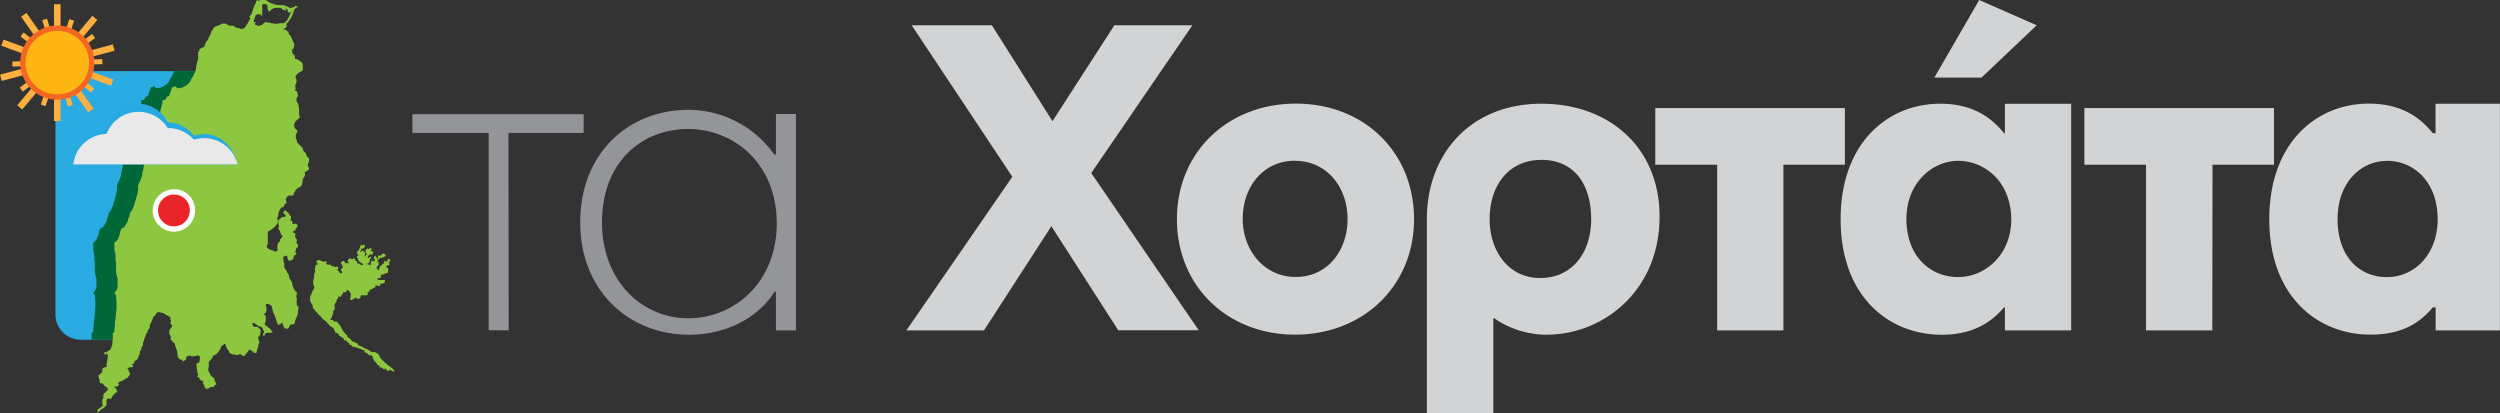 <svg id="Layer_1" data-name="Layer 1" xmlns="http://www.w3.org/2000/svg" xmlns:xlink="http://www.w3.org/1999/xlink" viewBox="0 0 471.93 78"><rect x="0" y="0" width="471.93" height="78" fill="#333333" stroke="none"/><defs><style>.cls-1{fill:none;}.cls-2{fill:#2aace2;}.cls-3{clip-path:url(#clip-path);}.cls-4{fill:#006838;}.cls-5{fill:#8dc63f;}.cls-6{fill:#ea2529;stroke:#fff;}.cls-12,.cls-6{stroke-miterlimit:10;}.cls-7{fill:#d1d3d4;}.cls-10,.cls-7,.cls-8,.cls-9{fill-rule:evenodd;}.cls-8{fill:#939598;}.cls-9{fill:#27aae1;}.cls-10{fill:#e9e9ea;}.cls-11{fill:#fbb040;}.cls-12{fill:#fdb614;stroke:#f26722;}</style><clipPath id="clip-path" transform="translate(-222.53 -446.83)"><path class="cls-1" d="M246.75,510.49c-.39-8.6,7.59-15.93,15.93-15.93a15.4,15.4,0,0,1,6,1.22c.35-9.72,2.39-19.34,2.55-29.07a16.12,16.12,0,0,1,1.44-6.45h-34.9A4.78,4.78,0,0,0,233,465v41.19a4.78,4.78,0,0,0,4.78,4.77h9C246.78,510.83,246.76,510.66,246.75,510.49Z"/></clipPath></defs><path class="cls-2" d="M246.75,510.49c-.39-8.6,7.59-15.93,15.93-15.93a15.4,15.4,0,0,1,6,1.22c.35-9.72,2.39-19.34,2.55-29.07a16.12,16.12,0,0,1,1.44-6.45h-34.9A4.78,4.78,0,0,0,233,465v41.19a4.78,4.78,0,0,0,4.78,4.77h9C246.78,510.83,246.76,510.66,246.75,510.49Z" transform="translate(-222.53 -446.83)"/><g class="cls-3"><path class="cls-4" d="M276.88,478.77a.65.65,0,0,0-.09-.4.47.47,0,0,1-.1-.6,2.33,2.33,0,0,0,.19-.79c0-.1.1-.3-.19-.4l-.1-.1a.52.52,0,0,1-.2-.4.76.76,0,0,0-.2-.4c-.2-.2-.5-.4-.5-.79,0-.1-.1-.2-.2-.3l-.5-.5c-.19-.2-.49-.4-.39-.7h0c-.1-.2-.2-.3-.2-.49a1.47,1.47,0,0,1,.2-1.1c.1-.2.1-.3-.1-.5a1,1,0,0,1-.4-.49,1.16,1.16,0,0,1,.2-1c.1-.2.3-.3.5-.5s.39-.29.29-.59a1.27,1.27,0,0,1-.1-.6v-.6c0-.2-.09-.49-.09-.69a1.42,1.42,0,0,0-.2-.6.9.9,0,0,1-.1-1c.1-.2.3-.4.1-.6v-.1c0-.1-.1-.3-.1-.4l-.1-.1c-.2,0-.3-.2-.2-.4s.1-.2,0-.3,0-.29,0-.49a1.45,1.45,0,0,0,.2-.7.9.9,0,0,0-.1-.5.6.6,0,0,1,.1-.69.1.1,0,0,0,.1-.1c.2-.3.59-.4.89-.6s.2-.2.2-.3v-.69a.75.75,0,0,0-.1-.5c-.1-.2-.3-.3-.4-.4s-.1-.1-.2-.1-.29-.3-.59-.3c-.1,0-.2,0-.2-.1v-.2a.57.57,0,0,0-.1-.39l-.3-.3a.37.37,0,0,1-.1-.3v-.6c.3,0,.3-.1.3-.4v-.19c.2-.2.1-.3,0-.5s-.3-.6-.4-.9a1.52,1.52,0,0,0-.4-.69c-.1-.1-.29-.2-.2-.4s0-.2-.09-.2-.4-.3-.6-.4h-.4c.2-.1.3-.2.5-.3s.3-.4.2-.59a.14.14,0,0,1,0-.2l.3-.3a4.93,4.93,0,0,0,.49-.7c.1-.2.3-.4.3-.6a3,3,0,0,0,.3-.89c.2-.2.3-.6.7-.6V448h-.3c-.1-.1-.2,0-.3.1s-.1.1-.2.1-.3.1-.4.1-.2.1-.3,0-.29-.1-.39-.2a2.65,2.65,0,0,0-1-.3h-.6a1.35,1.35,0,0,1-.59-.09,1.42,1.42,0,0,1-.6-.2,1.8,1.8,0,0,1-.9-.4,1.09,1.09,0,0,0-.79-.3,2,2,0,0,0-.8.1c-.1,0-.2.1-.3,0H267l-.1.1a1.42,1.42,0,0,1-.2.6l-.1.1a1.43,1.43,0,0,1-.2.59c-.1.2-.1.4-.2.6s-.1.4-.2.6-.1.1-.2.19l-.2.2c.2.3.2.5.1.6s-.3.5-.4.7-.1.2-.19.3c-.2.29-.3.59-.6.69a.6.6,0,0,1-.4.1c-.3,0-.5-.2-.8-.2s-.39-.2-.59-.3a.75.75,0,0,0-.5-.1,1.39,1.39,0,0,1-.6-.09c-.2-.1-.3-.2-.49-.3h-.7c-.2.1-.3.2-.5.3h-.1c-.2.09-.5.19-.69.29a.78.78,0,0,0-.4.4.31.31,0,0,1-.1.2c-.1.1-.2.2-.2.3s-.1.4-.2.6-.3.49-.4.79-.3.4-.4.6-.19.4-.29.7c-.1.09,0,.29-.2.29s-.3.1-.5.2-.3.2-.3.4-.1.1-.1.2a.25.25,0,0,0-.1.4v.2c0,.2-.1.3,0,.49v.2c-.1.3-.2.7-.3,1.1a2.15,2.15,0,0,0-.1.79c0,.1-.1.2-.1.4s-.29.6-.39.9-.3.49-.4.69a.37.37,0,0,0-.1.3c-.1.1-.2.3-.3.4s-.1.2-.2.2l-.2.2a3.58,3.58,0,0,1-.89.49.75.75,0,0,1-.5.1.45.45,0,0,1-.5,0,.1.1,0,0,1-.1-.1c-.1-.09-.2-.29-.3-.19a1.32,1.32,0,0,1-.59.19c0,.2-.1.3-.1.4-.1.4-.3.7-.4,1.1a.22.22,0,0,1-.2.2c-.2,0-.3.2-.4.39s-.2.3-.39.3a.37.37,0,0,0-.3.1v.5a.35.35,0,0,1-.1.2c0,.2-.1.4-.1.6a2.25,2.25,0,0,0-.2.79,1.49,1.49,0,0,1-.3.7c0,.1,0,.1-.1.2v.2a.31.31,0,0,1-.1.19c0,.2-.1.3-.1.5a1.85,1.85,0,0,0-.2.7c-.1.2-.1.3-.2.5s-.1.1-.1.2c-.1.29-.1.49-.19.79s-.2.5-.5.6a.55.55,0,0,0-.3.5c0,.29-.1.49-.1.79s-.3.8-.4,1.29a3.18,3.18,0,0,0-.3.9,14.78,14.78,0,0,1-.2,2.09c-.09.4-.09.7-.19,1.09,0,.1-.1.1-.1.2a2.2,2.2,0,0,1-.1.8,1.42,1.42,0,0,0-.2.6l-.3.59a1.64,1.64,0,0,0-.2,1v.3c0,.19-.1.39-.1.59a4.33,4.33,0,0,1-.1.5,1.42,1.42,0,0,0-.2.6c0,.3-.2.49-.2.69s-.1.2-.1.3-.1.4-.2.6-.09.4-.19.5a1.9,1.9,0,0,0-.5.89c0,.2-.1.3-.1.5-.2.2-.2.5-.3.8a.77.77,0,0,1-.2.39c-.1.2-.2.3-.3.5s-.2.3-.3.3c-.39.1-.49.4-.59.8s-.1.49-.2.79c0,.1-.1.1-.1.2a1.37,1.37,0,0,1-.5.8.6.6,0,0,0-.3.69v.5a2.2,2.2,0,0,0,.1.8,2.4,2.4,0,0,1,.1.79v.7c0,.2.1.4.1.6v1.79c.1.29.1.59.2.89s.1.3.1.5v1.19a2.35,2.35,0,0,1-.2.8,1.38,1.38,0,0,0-.3.4c-.1.2-.1.29.1.39l.1.1c0,.5.1.9.1,1.4v.79a4.1,4.1,0,0,1-.1,1.1,3.34,3.34,0,0,1-.1,1v.3a3.08,3.08,0,0,0-.1,1c0,.29-.1.59-.1.89v.1a.37.37,0,0,1-.2.5.63.63,0,0,0-.1.59v.4c0,.3-.09.5-.09.8v.4c0,.1-.1.2-.1.39s-.3.4-.2.6h0c-.2.1-.3.2-.5.3s-.2.1-.2.3c-.1,0-.2-.1-.3-.1s-.2,0-.2.1v.1c0,.3.1.3.4.2h.2c0,.2.1.39,0,.59a1.7,1.7,0,0,1-.1.7v.2c0,.2-.1.3-.1.5s0,.1.1.2c-.1.1-.1.29-.4.29a.76.76,0,0,0-.4.2c-.1.1-.1.4-.1.5s0,.3-.19.4a.22.22,0,0,0-.2.2c0,.1-.1.1-.2.1s-.1,0-.1.1v.49a1.42,1.42,0,0,1,.2.6v.2c.1.3.2.3.49.2.2.2.3.4.5.6l.1.1a.39.39,0,0,1,.3.09c.1.2.1.4.2.5-.1.1-.3.1-.3.2s-.2.3-.4.4-.1.2-.2.3V522c-.1.1-.1.2-.2.3v.5a.75.75,0,0,0,.1.5.31.31,0,0,1-.1.2c-.09.1-.19.1-.29.2a.56.56,0,0,1-.5.29.35.35,0,0,1-.1.2v.6h.1c0-.1.1-.3.2-.3h0l.1-.1.2-.2a.1.1,0,0,0,.1-.1h0c.1,0,.1-.1.19-.1s.3-.2.4-.29a.1.1,0,0,0,.1-.1h0l.1-.1.1-.1h0l.1-.1h0v-.9a.42.42,0,0,1,.6-.3c.1,0,.1.1.2.1l.1-.1V522c0-.1.1-.2.2-.29s.09-.1.09-.2,0-.2.2-.2a.22.22,0,0,0,.2-.2c.1-.2.1-.2.3-.2s.2-.1.1-.3-.2-.5-.5-.7v-.09c.4,0,.7,0,.9-.4-.1-.1-.2-.1-.3-.2.1-.1.2-.1.3-.2v-.2h.2c.1,0,.3-.1.4-.1s.09-.1.09-.1.1-.1.2-.1a.31.31,0,0,0,.2-.1.52.52,0,0,1,.4-.2.1.1,0,0,0,.1-.1c.1-.1.2-.29.3-.39a.48.48,0,0,0,0-.7l-.1-.1a.55.55,0,0,0-.2-.5v-.2h.4c.1-.1.1-.1.3-.1h.3v-.29c0-.1-.1-.1-.2-.2.49-.3.59-.3.49-.7a.68.68,0,0,0,.6-.4c.1-.2.2-.5.3-.69s.1-.3.1-.4,0-.3.2-.5a.35.35,0,0,0,.1-.2v-.3c.2-.1.1-.2.2-.3a.85.85,0,0,0,.1-.69c.1-.1.19-.2.19-.3a3.18,3.18,0,0,1,.3-.9c0-.1.1-.19.1-.29s.3-.4.3-.6.1-.3.3-.5a.31.31,0,0,0,.1-.2,1.88,1.88,0,0,1,.1-.69,5.36,5.36,0,0,0,.5-1.1.54.54,0,0,1,.29-.4c.1,0,.2-.2.2-.29.2-.3.4-.5.8-.4a4.33,4.33,0,0,1,.5.1,2.68,2.68,0,0,1,.69.39l.6.3c.2.1.3.2.2.4h0v.2l.1.1v.1c0,.1.1.3-.1.3v.1c0,.1,0,.2.2.3l.1.09a.73.73,0,0,1-.2.6,2.19,2.19,0,0,0-.3.5v.5a4.7,4.7,0,0,1,.3.69v.1a.44.44,0,0,0,.1.5c.2.2.3.4.5.5s.19.3.19.49a.31.31,0,0,0,.1.2c0,.1.1.1.1.2s0,.3.1.4a.37.37,0,0,1,.1.3c0,.3.1.6.1.89v.1c.2.3.4.7.9.6v.2a.35.35,0,0,0,.2.1l.2-.2h.19c0-.1.1-.2.1-.3s0-.2.1-.3.1-.2.2-.2a.8.8,0,0,1,.8.1.14.14,0,0,0,.2,0c.1-.1,0-.19-.1-.19v-.1a.1.1,0,0,1,.1.1.44.44,0,0,0,.49.09.82.82,0,0,1,.5-.09c.2,0,.3.09.3.29a2.77,2.77,0,0,1-.1.9.22.22,0,0,1-.2.2c-.3,0-.4.2-.3.5v.39c0,.2.1.3.1.5s.1.6.2.9c-.1.1-.3.2-.1.39h.2c.1.1.1.3.2.4s.1.2.2.2.3.1.4.2.1.1.2.2h-.3c.1.1.1.1.1.2s.2.2.2.3.1.3.1.39a.51.51,0,0,0,.79.2c.2-.1.4-.29.7-.2a.28.28,0,0,0,.3-.19c.1-.1.2-.3.49-.3a.31.31,0,0,1-.1-.2l-.29-.6a.55.55,0,0,0-.4-.6l-.3-.29-.3-.6a.76.76,0,0,1-.2-.5c0-.4.2-.69.1-1.09s.1-.5.3-.7a2.18,2.18,0,0,0,.5-.8l.1-.09c.1-.1.3-.1.4-.2.29-.1.39-.4.59-.6s.2-.3.3-.5.2-.2.1-.4l.1-.1c.1,0,.2-.1.3-.19s.2-.1.2-.2.3,0,.3.2.09.19.09.29a1.61,1.61,0,0,0,.4.7.76.76,0,0,1,.2.4.1.1,0,0,0,.1.1c.2.2.4.2.6.3a1.88,1.88,0,0,1,.69.1c.2,0,.3,0,.4-.1l.2-.1a2.19,2.19,0,0,1,.5.3.33.33,0,0,0,.4,0c.2-.2.3-.4.49-.6s.3-.3.3-.5a.6.6,0,0,1,.4.1c.2.1.3.3.6.3h0a.1.1,0,0,1-.1.1v.1h.3c.2,0,.3,0,.3-.3,0-.1.09-.3.09-.4s.2-.3.2-.5a.93.93,0,0,1,.2-.69v-.2a1.85,1.85,0,0,1-.2-.7c0-.1-.1-.3.1-.3a.1.1,0,0,0,.1-.1,1.34,1.34,0,0,0,.2-.59c0-.2.1-.4,0-.6s-.2-.2-.3-.3c-.2-.3-.49-.3-.89-.2a.1.1,0,0,1-.1-.1c-.1-.2-.2-.3-.2-.49v-.2h.3c.1,0,.1.2.2.2s.39.29.59.39a.35.35,0,0,1,.2.1.6.6,0,0,1,.4.1l.1.1c.1.1.1.2.2.4s.1.2.2.3a.37.37,0,0,1-.1.3c-.1.1-.1.4-.1.49.2.1.3.1.3-.09s0-.2.1-.2l.2-.2h.59a.9.9,0,0,0,.5-.1l.1-.2a.78.78,0,0,1-.4-.4l-.2-.2c-.3-.1-.39-.4-.69-.5s-.1-.39-.1-.49a2.46,2.46,0,0,0,.1-1.2c0-.1-.1-.2-.2-.3s-.1-.29,0-.29c.3-.1.3-.3.3-.5a2.13,2.13,0,0,0,0-.8h0a.35.35,0,0,0-.1-.2.34.34,0,0,1,.1-.29h.29c.1,0,.2.09.3.09a.82.82,0,0,1,.5.5,5.27,5.27,0,0,0,.3,1.2,4.7,4.7,0,0,1,.3.69l.3.9a1.6,1.6,0,0,1,.19.5h0a.2.2,0,0,0,.3,0,1,1,0,0,0,.5-.4c.1.3.2.49.3.79,0,.1.1.2.2.3a.6.6,0,0,0,.4.1c.29,0,.29,0,.49-.4s.2-.39.4-.39c.5,0,.7-.3.7-.8.1-.1.1-.1.1-.4l.2-.2c0-.1.1-.2.1-.3a1.21,1.21,0,0,0,.1-.59v-.2c0-.2.1-.3.1-.5a.31.31,0,0,0-.1-.4c-.1-.1-.1-.2-.2-.3v-.19c0-.2-.1-.4,0-.6v-.3a4.33,4.33,0,0,0-.1-.5c0-.2.1-.3.1-.5s.1-.29-.1-.39a1,1,0,0,1-.4-.5c-.1-.1-.1-.3-.2-.4s0-.1-.1-.2a2.1,2.1,0,0,0-.5-1.29.37.37,0,0,1-.1-.3c-.1-.3-.1-.6-.29-.8a.48.48,0,0,1-.2-.39c-.1-.2-.3-.4-.4-.6a.37.37,0,0,1-.1-.3,1.38,1.38,0,0,0-.1-.89v-.2a.85.85,0,0,1,0-.7.1.1,0,0,1,.1-.1.37.37,0,0,1,.3-.1c.2-.1.3,0,.3.2a1.55,1.55,0,0,0,.19.6c.1.1.1.1.2.1s.3,0,.4-.1a.68.68,0,0,0,.4-.6c0-.2.1-.3.3-.4a.35.35,0,0,0,.2-.1.37.37,0,0,0-.1-.3c-.1-.19-.2-.19,0-.39v-.1a.55.55,0,0,1,.3-.5c.1-.1.2-.4.1-.5s-.2-.3-.3-.5v-.09c.1-.1.2-.2.1-.4s-.2-.2-.2-.3a.66.66,0,0,1-.1-.6c.1-.3,0-.3-.3-.4h0c-.1,0-.2-.1-.1-.19s.1-.1.1-.2a.6.6,0,0,0,.4-.1v-.1c-.1-.2,0-.3.2-.4s.2-.2.1-.4-.1-.3-.2-.3h-.4c-.1.1-.2,0-.3,0s0-.2,0-.3v-.1c-.1-.09-.2-.19-.3-.09,0-.1-.1-.2-.1-.3s.1-.1.1-.2v-.2a.37.37,0,0,0-.1-.3,1.38,1.38,0,0,1-.3-.4c-.1-.1-.1-.3-.29-.3l-.1-.1c-.1-.09-.2-.29-.4-.19l-.3.29c0,.1.1.2.2.3s.1.1.2.2a.31.31,0,0,1,.1.2c0,.1-.1.2-.3.2h-.3c-.1,0-.2.1-.3.2l-.2.2c-.2,0-.2.2-.3.3v.19a1.7,1.7,0,0,0,.1.7c0,.1.1.2,0,.3a.45.45,0,0,0,0,.5c.2.2.2.4.3.59s.1.6.5.6c-.2.2-.3.4-.5.6a.37.37,0,0,0-.1.3c0,.1,0,.2-.2.29l-.1.1a2.33,2.33,0,0,0-.19.8,1.39,1.39,0,0,0,.09.6c-.09.1-.29.2-.39.3h-.1c-.1-.2-.3-.1-.4-.2s-.2-.1-.4-.1l-.1-.1a1.11,1.11,0,0,1-.69-.5v-.2a1,1,0,0,0,.19-.5V490.9c0-.2,0-.39.1-.39s.3-.2.5-.3a5.24,5.24,0,0,0,1.1-1c.1-.2.29-.4.19-.69s0-.4-.09-.6v-.1c.19-.1.19-.3.19-.5a4.33,4.33,0,0,1,.1-.5c0-.09.1-.19.2-.39a.82.82,0,0,1,.5-.5.27.27,0,0,0,.3-.3c.1-.2.1-.3.3-.4s.2-.2.1-.4a.62.62,0,0,1,0-.59c.1-.1.1-.2.2-.3s.19-.2.29-.2h.6a.27.27,0,0,0,.3-.3c0-.1.1-.1.1-.2s.1-.2.2-.3a1,1,0,0,1,.5-.59c.19-.1.29-.2.49-.3s.1-.1.2-.2a2.39,2.39,0,0,0,.2-.9.59.59,0,0,1,.1-.39c.1-.2.2-.3.3-.5a.45.45,0,0,0,0-.5v-.2C276.88,478.87,276.88,478.77,276.88,478.77Zm-5.17-27.56h-.3c-.2,0-.49.1-.69.1h-.5c-.1,0-.1-.1-.2-.1a1.27,1.27,0,0,1-.6-.1c-.2-.1-.39,0-.59-.1s-.2,0-.3.1h0c-.3,0-.4.5-.8.5-.1,0-.2.09-.4.09s-.2-.09-.29-.09-.2-.1-.3-.1-.1-.2-.1-.3h0a.35.35,0,0,0,.2-.1c0-.1-.1-.1-.2-.1s-.3-.1-.2-.3l.3-.9a.1.1,0,0,1,.1-.1c.1-.09.2-.09.29-.19s.2-.1.2,0a.45.45,0,0,0,.5,0v.1c-.1.19,0,.19,0,.19s.2,0,.2-.1v-2l.1-.1h.6a.43.43,0,0,1,.3.39,1.55,1.55,0,0,0,.19.9c0,.1.1.1.2.1l.1-.1a1.49,1.49,0,0,1,1.3-.6H271a1.7,1.7,0,0,1,.7.1h0c.1.3.3.3.5.3s.1.1.2.2.1-.1.1-.2-.1-.1-.2-.2c.1-.1.4.1.6.2,0,.1-.1.1-.1.2.1.3.19.3.49.3.1-.1.1-.2.2-.2h.1c-.1.1-.1.2-.2.3-.2.39-.3.69-.49,1.09s-.4.4-.6.7C272.21,451.21,271.91,451.21,271.71,451.21Z" transform="translate(-222.53 -446.83)"/><path class="cls-4" d="M277.88,498.37c.2-.1.1-.3.1-.5a2.2,2.2,0,0,1,.1-.8.27.27,0,0,1,.3-.3.35.35,0,0,0,.2-.1v-.1h-.3v-.29c0-.2.2-.3.3-.4h0l.89.3c.2.1.3.1.4,0s.2,0,.3.1a.14.14,0,0,1,0,.2l-.1.09c.1.1.2.3.4.2h.1a.18.18,0,0,0,.29,0,.22.22,0,0,1,.2.2c0,.2.1.1.2.1s.3-.1.4.2c.1,0,.3-.1.4-.1a.37.37,0,0,1,.3.1c.1.1,0,.2,0,.3s-.2.2-.1.3a.1.1,0,0,0,.1.1c.2.1.3.2.3.4a.32.32,0,0,0,.19.09c.1,0,.1-.09.2-.09s.1-.2,0-.3c-.2-.3-.2-.5.2-.7-.1-.2,0-.5-.3-.7-.1-.1,0-.39.1-.49a.45.45,0,0,1,.5,0c0,.1.1.1.1.2s.1.1.1.19h0a.35.35,0,0,1,.5,0h.1v-.09c0-.1-.1-.1-.1-.2a.4.4,0,0,1,.2-.6c.29-.1.29-.1.49.1a.66.66,0,0,1,.6-.1c.2.1,0,.3,0,.4a.6.6,0,0,1,.4.1c.1.1,0,.3,0,.49.1-.1.3-.19.4-.1a1.46,1.46,0,0,0,.39.3h.3v-.1c0-.2-.1-.2-.3-.29s-.29-.3-.49-.4a.37.37,0,0,1-.1-.3c-.1-.2-.2-.3-.2-.5s0-.2.1-.2h.1c.1,0,.1-.1,0-.2-.4-.3-.2-.59.1-.79.1-.1.1-.3.2-.5s.1-.3.19-.5.1,0,.2,0c0,.2.1.1.2,0s.2-.2.3,0a.3.3,0,0,1,0,.4c-.1.1-.1.2-.2.2a.35.35,0,0,1-.2.1h-.3c0,.1.2.2.1.3l-.19.2v.2a1.2,1.2,0,0,1,.39-.3c.1-.1.2,0,.3.1a.1.1,0,0,0,.1.1c.1.1.2.19.1.39s0,.3,0,.5l.1-.1c0-.1.1-.3.2-.3s.1-.1,0-.1c-.1-.2-.2-.29-.2-.49v-.2l.3-.3c.1-.1.2,0,.3.1.1-.1.3-.4.49-.1s-.09.3-.19.5H289v.1a.35.35,0,0,0-.1.29c0,.2-.1.2-.3.2h-.39l-.3.6c.1.1.3,0,.4-.1l.1-.1a.31.31,0,0,1,.19.1c0,.1,0,.1-.09.2s-.2.2-.2.5a.53.53,0,0,1-.3.49h-.1l-.1.1c.2.1.4.1.6.2a.1.1,0,0,0,.1-.1c-.1-.29.19-.59.19-.89v-.1c.2.1,0,.3.2.4s.2-.3.4-.1c0-.2,0-.3-.1-.4a.3.3,0,0,1,0-.4c0-.1.1-.1.1-.2.3.3.3.1.4.7.1-.1.2-.2.2-.3v-.3c0-.2.2-.2.3-.1s.2.1.2,0V495c.19,0,.29-.3.49-.3s.3,0,.3.2a.1.1,0,0,0,.1.1c.1.1.1.2,0,.2-.3.1-.5.3-.8.3s-.39.2-.59.4c0,.1-.1.1-.1.2v.2a.35.35,0,0,0,.2-.1h0c0,.3.1.59-.2.89-.1.1-.2.1-.2.2a.31.31,0,0,0,.1.2c.1.1.1.1.1.2s.1.1.1.2l.1-.1c.1-.2.2-.5.3-.7s.19-.1.39-.2v-.3h.4c-.1-.19-.2-.39.1-.49.1,0,.1.1.2.1s.3.1.3-.2.1-.3.3-.2h0l.1-.1a.1.1,0,0,1,.1.1v.2a.52.52,0,0,0-.2.4v.19l.1.1a.22.22,0,0,1-.2.2h-.1a.27.27,0,0,0-.3.3v.2h.3v.8a.22.22,0,0,1-.2.2h-.2c-.1,0-.2,0-.2.09s-.3.1-.4.2h-.3c-.09,0-.09.1-.09.2a.26.26,0,0,1-.1.4c-.2,0-.3.1-.5.1l-.1.1.1.1c.1,0,.2.1.3.1h1.09c0,.3,0,.5-.2.6a1.09,1.09,0,0,1-.5.1h-.19v.29c0,.2-.2.2-.3.1h-.1c-.2,0-.3-.1-.5-.1v.1c.1.2,0,.3-.1.3s-.5.3-.7.4a.56.56,0,0,1-.39.1v.1c.1.2.1.2-.1.3s-.2.1-.3.1l.1.1c.1.1.1.29,0,.29a.66.66,0,0,1-.6.1h-.1c-.2.1-.3,0-.3-.1-.1.1-.3.2-.39.3a.31.31,0,0,0,.19.1l-.19.2c-.1.1-.2.1-.3.2s-.2,0-.3-.1-.3-.2-.5,0-.2.1-.3.2c-.3.2-.4.2-.49-.2a1.52,1.52,0,0,0,.09-.89c0-.1-.09-.1-.09-.2a1.76,1.76,0,0,0-.4-.5c-.1,0-.2.1-.3.1v.3c-.2,0-.4.1-.6-.1v.3a.1.1,0,0,1-.1.1c-.1.09-.1.19-.2.29-.1.3-.3.4-.69.2.1.3,0,.4-.2.6l-.1.1a.37.37,0,0,1-.2.5v.1c-.1.1-.1.2-.2.39v.1a1.48,1.48,0,0,1,.1.7h-.2c0,.2.1.3-.2.4a.35.35,0,0,0,.1.2v.2c-.2.2-.2.49-.3.69s-.2.3-.3.5h.2c.2-.1.3,0,.4.1l.3.3.2-.2c.1.2.4.2.4.4a.1.1,0,0,0,.1.1s0,.2.1.1h0a1.31,1.31,0,0,1,.29.39,4.05,4.05,0,0,0,.5.9,2.18,2.18,0,0,0,.4.5l.3.3a.34.34,0,0,1,.1.29c.1.1.1.2.3.2a.35.35,0,0,0,.2.1c0,.1.09.1.09.2a1,1,0,0,0,.5.4c.2.1.5.2.7.3s.1.2.2.3l.1.1c.2.09.49.19.69.29s.5.3.8.4a.35.35,0,0,1,.2.1c.2.1.5.3.69.4a.6.6,0,0,0,.4.1c.3-.1.5.1.7.2s.3.3.5.5h0a1.42,1.42,0,0,0,.49.79c.2.2.4.3.5.5a1.76,1.76,0,0,1,.5.4c.3.2.5.39.79.59s.3.3.4.4.1.1.1.2a.19.19,0,0,1-.3,0c-.2-.1-.49-.2-.69-.3v.3c-.2-.1-.3-.1-.5-.2a.35.35,0,0,1-.1-.2v-.1h-.1c-.1,0-.1,0-.1.1s-.2.1-.3,0l-.3-.3c-.39.1-.49,0-.39-.39H290a.27.27,0,0,1-.3-.3.1.1,0,0,0-.1-.1l-.1-.1c0-.2-.1-.2-.2-.2s-.2,0-.1-.2a.35.35,0,0,0-.1-.2c-.2-.2-.4-.2-.2-.3s0-.2-.1-.3h0c-.1-.19-.2-.29-.49-.19-.1,0-.3-.2-.4-.3l-.2-.2a.6.6,0,0,1-.4-.1.31.31,0,0,0-.1-.2h.2V513c-.1,0-.2-.1-.3-.1a.37.37,0,0,1-.3-.1.74.74,0,0,0-.49-.2.37.37,0,0,1-.3-.1,2.92,2.92,0,0,0-.9-.2.1.1,0,0,1-.1-.1c-.1-.19-.2-.19-.39-.29a.22.22,0,0,1-.2-.2c0-.1,0-.2-.2-.2l-.2-.2c-.1-.1-.1-.3-.2-.4h0v.2h-.2c-.2,0-.2-.1-.2-.2v-.2a.27.27,0,0,1-.3-.3l-.1.1-.2-.2h0c-.29,0-.29-.29-.49-.49s-.1-.1-.3-.1a.22.22,0,0,1-.2-.2l-.3-.6v-.1c-.2-.1-.4-.3-.6-.4s-.39-.39-.59-.59-.1-.2-.2-.3a3,3,0,0,1-.7-.5c-.2-.2-.3-.4-.4-.5l-.1-.1c-.29-.1-.39-.39-.59-.59l-.3-.3c-.1-.1-.1-.1-.1-.2a.1.1,0,0,0-.1-.1.71.71,0,0,1-.3-.6c0-.2-.1-.3-.2-.49a1.33,1.33,0,0,1-.3-.8c0-.2.1-.4,0-.5a.35.35,0,0,0,.1-.2.36.36,0,0,0,.1-.29.76.76,0,0,0,.2-.4c.1-.3.3-.5.4-.8v-.1c0-.1-.1-.2-.1-.3v-.1c-.2-.1-.1-.29-.1-.49a1.48,1.48,0,0,1,.1-.7.85.85,0,0,0,0-.7c.2-.1.1-.2.1-.39" transform="translate(-222.53 -446.83)"/></g><path class="cls-5" d="M280.88,478.77a.65.65,0,0,0-.09-.4.47.47,0,0,1-.1-.6,2.33,2.33,0,0,0,.19-.79c0-.1.1-.3-.19-.4l-.1-.1a.52.52,0,0,1-.2-.4.76.76,0,0,0-.2-.4c-.2-.2-.5-.4-.5-.79,0-.1-.1-.2-.2-.3l-.5-.5c-.19-.2-.49-.4-.39-.7h0c-.1-.2-.2-.3-.2-.49a1.47,1.47,0,0,1,.2-1.1c.1-.2.1-.3-.1-.5a1,1,0,0,1-.4-.49,1.16,1.16,0,0,1,.2-1c.1-.2.3-.3.5-.5s.39-.29.29-.59a1.27,1.27,0,0,1-.1-.6v-.6c0-.2-.09-.49-.09-.69a1.42,1.42,0,0,0-.2-.6.9.9,0,0,1-.1-1c.1-.2.3-.4.1-.6v-.1c0-.1-.1-.3-.1-.4l-.1-.1c-.2,0-.3-.2-.2-.4s.1-.2,0-.3,0-.29,0-.49a1.45,1.45,0,0,0,.2-.7.9.9,0,0,0-.1-.5.6.6,0,0,1,.1-.69.1.1,0,0,0,.1-.1c.2-.3.59-.4.89-.6s.2-.2.2-.3v-.69a.75.75,0,0,0-.1-.5c-.1-.2-.3-.3-.4-.4s-.1-.1-.2-.1-.29-.3-.59-.3c-.1,0-.2,0-.2-.1v-.2a.57.57,0,0,0-.1-.39l-.3-.3a.37.37,0,0,1-.1-.3v-.6c.3,0,.3-.1.3-.4v-.19c.2-.2.1-.3,0-.5s-.3-.6-.4-.9a1.52,1.52,0,0,0-.4-.69c-.1-.1-.29-.2-.2-.4s0-.2-.09-.2-.4-.3-.6-.4h-.4c.2-.1.3-.2.5-.3s.3-.4.2-.59a.14.14,0,0,1,0-.2l.3-.3a4.93,4.93,0,0,0,.49-.7c.1-.2.3-.4.3-.6a3,3,0,0,0,.3-.89c.2-.2.3-.6.7-.6V448h-.3c-.1-.1-.2,0-.3.1s-.1.1-.2.1-.3.1-.4.1-.2.1-.3,0-.29-.1-.39-.2a2.65,2.65,0,0,0-1-.3h-.6a1.35,1.35,0,0,1-.59-.09,1.42,1.42,0,0,1-.6-.2,1.8,1.8,0,0,1-.9-.4,1.09,1.09,0,0,0-.79-.3,2,2,0,0,0-.8.1c-.1,0-.2.1-.3,0H271l-.1.1a1.42,1.42,0,0,1-.2.6l-.1.1a1.43,1.43,0,0,1-.2.59c-.1.2-.1.4-.2.6s-.1.4-.2.6-.1.1-.2.19l-.2.2c.2.3.2.5.1.6s-.3.5-.4.7-.1.2-.19.3c-.2.29-.3.59-.6.69a.6.6,0,0,1-.4.1c-.3,0-.5-.2-.8-.2s-.39-.2-.59-.3a.75.75,0,0,0-.5-.1,1.39,1.39,0,0,1-.6-.09c-.2-.1-.3-.2-.49-.3h-.7c-.2.1-.3.2-.5.3h-.1c-.2.09-.5.19-.69.29a.78.78,0,0,0-.4.4.31.31,0,0,1-.1.2c-.1.1-.2.2-.2.3s-.1.4-.2.6-.3.49-.4.79-.3.4-.4.6-.19.4-.29.7c-.1.09,0,.29-.2.29s-.3.1-.5.2-.3.2-.3.4-.1.1-.1.2a.25.25,0,0,0-.1.4v.2c0,.2-.1.3,0,.49v.2c-.1.3-.2.7-.3,1.1a2.15,2.15,0,0,0-.1.79c0,.1-.1.2-.1.4s-.29.6-.39.9-.3.49-.4.69a.37.37,0,0,0-.1.3c-.1.1-.2.3-.3.4s-.1.2-.2.2l-.2.2a3.58,3.58,0,0,1-.89.49.75.75,0,0,1-.5.1.45.45,0,0,1-.5,0,.1.1,0,0,1-.1-.1c-.1-.09-.2-.29-.3-.19a1.32,1.32,0,0,1-.59.19c0,.2-.1.3-.1.4-.1.4-.3.7-.4,1.1a.22.22,0,0,1-.2.2c-.2,0-.3.2-.4.39s-.2.3-.39.3a.37.37,0,0,0-.3.1v.5a.35.35,0,0,1-.1.2c0,.2-.1.4-.1.6a2.25,2.25,0,0,0-.2.79,1.49,1.49,0,0,1-.3.7c0,.1,0,.1-.1.2v.2a.31.31,0,0,1-.1.19c0,.2-.1.3-.1.5a1.85,1.85,0,0,0-.2.7c-.1.2-.1.3-.2.5s-.1.1-.1.2c-.1.29-.1.49-.19.79s-.2.5-.5.6a.55.55,0,0,0-.3.5c0,.29-.1.49-.1.79s-.3.8-.4,1.29a3.18,3.18,0,0,0-.3.9,14.78,14.78,0,0,1-.2,2.09c-.09.4-.09.7-.19,1.09,0,.1-.1.1-.1.2a2.2,2.2,0,0,1-.1.8,1.42,1.42,0,0,0-.2.6l-.3.59a1.64,1.64,0,0,0-.2,1v.3c0,.19-.1.39-.1.59a4.33,4.33,0,0,1-.1.5,1.42,1.42,0,0,0-.2.6c0,.3-.2.49-.2.69s-.1.2-.1.3-.1.4-.2.6-.09.4-.19.5a1.9,1.9,0,0,0-.5.89c0,.2-.1.3-.1.5-.2.2-.2.5-.3.8a.77.77,0,0,1-.2.39c-.1.2-.2.3-.3.5s-.2.3-.3.3c-.39.1-.49.4-.59.8s-.1.49-.2.79c0,.1-.1.1-.1.2a1.37,1.37,0,0,1-.5.8.6.6,0,0,0-.3.69v.5a2.2,2.2,0,0,0,.1.8,2.4,2.4,0,0,1,.1.79v.7c0,.2.1.4.1.6v1.79c.1.29.1.59.2.89s.1.3.1.5v1.19a2.35,2.35,0,0,1-.2.8,1.38,1.38,0,0,0-.3.4c-.1.2-.1.29.1.39l.1.1c0,.5.1.9.1,1.4v.79a4.1,4.1,0,0,1-.1,1.1,3.34,3.34,0,0,1-.1,1v.3a3.08,3.08,0,0,0-.1,1c0,.29-.1.59-.1.89v.1a.37.37,0,0,1-.2.5.63.63,0,0,0-.1.59v.4c0,.3-.09.5-.09.8v.4c0,.1-.1.2-.1.39s-.3.4-.2.6h0c-.2.1-.3.2-.5.3s-.2.1-.2.3c-.1,0-.2-.1-.3-.1s-.2,0-.2.1v.1c0,.3.1.3.4.2h.2c0,.2.1.39,0,.59a1.7,1.7,0,0,1-.1.7v.2c0,.2-.1.3-.1.5s0,.1.1.2c-.1.1-.1.29-.4.29a.76.76,0,0,0-.4.2c-.1.1-.1.4-.1.5s0,.3-.19.4a.22.22,0,0,0-.2.2c0,.1-.1.1-.2.1s-.1,0-.1.1v.49a1.42,1.42,0,0,1,.2.6v.2c.1.3.2.3.49.2.2.2.3.4.5.6l.1.1a.39.39,0,0,1,.3.09c.1.2.1.4.2.5-.1.1-.3.1-.3.2s-.2.3-.4.4-.1.2-.2.3V522c-.1.1-.1.2-.2.3v.5a.75.75,0,0,0,.1.5.31.31,0,0,1-.1.2c-.09.1-.19.1-.29.2a.56.56,0,0,1-.5.29.35.35,0,0,1-.1.2v.6h.1c0-.1.1-.3.2-.3h0l.1-.1.2-.2a.1.1,0,0,0,.1-.1h0c.1,0,.1-.1.19-.1s.3-.2.4-.29a.1.1,0,0,0,.1-.1h0l.1-.1.1-.1h0l.1-.1h0v-.9a.42.42,0,0,1,.6-.3c.1,0,.1.1.2.1l.1-.1V522c0-.1.1-.2.2-.29s.09-.1.09-.2,0-.2.2-.2a.22.22,0,0,0,.2-.2c.1-.2.1-.2.3-.2s.2-.1.1-.3-.2-.5-.5-.7v-.09c.4,0,.7,0,.9-.4-.1-.1-.2-.1-.3-.2.1-.1.2-.1.3-.2v-.2h.2c.1,0,.3-.1.4-.1s.09-.1.09-.1.1-.1.2-.1a.31.31,0,0,0,.2-.1.52.52,0,0,1,.4-.2.1.1,0,0,0,.1-.1c.1-.1.2-.29.3-.39a.48.48,0,0,0,0-.7l-.1-.1a.55.55,0,0,0-.2-.5v-.2h.4c.1-.1.1-.1.3-.1h.3v-.29c0-.1-.1-.1-.2-.2.49-.3.59-.3.49-.7a.68.68,0,0,0,.6-.4c.1-.2.2-.5.3-.69s.1-.3.1-.4,0-.3.2-.5a.35.35,0,0,0,.1-.2v-.3c.2-.1.1-.2.2-.3a.85.85,0,0,0,.1-.69c.1-.1.19-.2.19-.3a3.18,3.18,0,0,1,.3-.9c0-.1.1-.19.1-.29s.3-.4.3-.6.1-.3.3-.5a.31.31,0,0,0,.1-.2,1.88,1.88,0,0,1,.1-.69,5.36,5.36,0,0,0,.5-1.1.54.54,0,0,1,.29-.4c.1,0,.2-.2.2-.29.2-.3.4-.5.8-.4a4.33,4.33,0,0,1,.5.1,2.68,2.68,0,0,1,.69.39l.6.3c.2.1.3.2.2.4h0v.2l.1.1v.1c0,.1.1.3-.1.3v.1c0,.1,0,.2.2.3l.1.09a.73.73,0,0,1-.2.6,2.19,2.19,0,0,0-.3.5v.5a4.7,4.7,0,0,1,.3.69v.1a.44.44,0,0,0,.1.5c.2.2.3.4.5.5s.19.3.19.49a.31.31,0,0,0,.1.2c0,.1.1.1.1.2s0,.3.1.4a.37.37,0,0,1,.1.3c0,.3.1.6.1.89v.1c.2.3.4.7.9.6v.2a.35.35,0,0,0,.2.1l.2-.2h.19c0-.1.1-.2.1-.3s0-.2.1-.3.1-.2.2-.2a.8.8,0,0,1,.8.1.14.14,0,0,0,.2,0c.1-.1,0-.19-.1-.19v-.1a.1.1,0,0,1,.1.1.44.44,0,0,0,.49.09.82.82,0,0,1,.5-.09c.2,0,.3.09.3.29a2.77,2.77,0,0,1-.1.9.22.22,0,0,1-.2.2c-.3,0-.4.2-.3.5v.39c0,.2.1.3.1.5s.1.6.2.9c-.1.1-.3.2-.1.39h.2c.1.1.1.3.2.4s.1.2.2.2.3.1.4.2.1.1.2.2h-.3c.1.1.1.1.1.2s.2.2.2.3.1.3.1.39a.51.51,0,0,0,.79.2c.2-.1.4-.29.7-.2a.28.28,0,0,0,.3-.19c.1-.1.2-.3.49-.3a.31.31,0,0,1-.1-.2l-.29-.6a.55.55,0,0,0-.4-.6l-.3-.29-.3-.6a.76.76,0,0,1-.2-.5c0-.4.2-.69.1-1.09s.1-.5.3-.7a2.18,2.18,0,0,0,.5-.8l.1-.09c.1-.1.3-.1.4-.2.29-.1.39-.4.59-.6s.2-.3.3-.5.2-.2.1-.4l.1-.1c.1,0,.2-.1.3-.19s.2-.1.2-.2.3,0,.3.2.09.19.09.29a1.61,1.61,0,0,0,.4.7.76.76,0,0,1,.2.4.1.1,0,0,0,.1.1c.2.2.4.2.6.3a1.88,1.88,0,0,1,.69.1c.2,0,.3,0,.4-.1l.2-.1a2.19,2.19,0,0,1,.5.3.33.33,0,0,0,.4,0c.2-.2.3-.4.49-.6s.3-.3.3-.5a.6.6,0,0,1,.4.1c.2.1.3.3.6.3h0a.1.1,0,0,1-.1.1v.1h.3c.2,0,.3,0,.3-.3,0-.1.09-.3.09-.4s.2-.3.2-.5a.93.93,0,0,1,.2-.69v-.2a1.85,1.85,0,0,1-.2-.7c0-.1-.1-.3.1-.3a.1.1,0,0,0,.1-.1,1.34,1.34,0,0,0,.2-.59c0-.2.1-.4,0-.6s-.2-.2-.3-.3c-.2-.3-.49-.3-.89-.2a.1.1,0,0,1-.1-.1c-.1-.2-.2-.3-.2-.49v-.2h.3c.1,0,.1.2.2.2s.39.29.59.39a.35.35,0,0,1,.2.1.6.6,0,0,1,.4.1l.1.1c.1.1.1.2.2.4s.1.2.2.3a.37.37,0,0,1-.1.3c-.1.1-.1.4-.1.49.2.1.3.1.3-.09s0-.2.1-.2l.2-.2h.59a.9.9,0,0,0,.5-.1l.1-.2a.78.78,0,0,1-.4-.4l-.2-.2c-.3-.1-.39-.4-.69-.5s-.1-.39-.1-.49a2.46,2.46,0,0,0,.1-1.2c0-.1-.1-.2-.2-.3s-.1-.29,0-.29c.3-.1.3-.3.3-.5a2.13,2.13,0,0,0,0-.8h0a.35.35,0,0,0-.1-.2.34.34,0,0,1,.1-.29h.29c.1,0,.2.09.3.09a.82.82,0,0,1,.5.5,5.27,5.27,0,0,0,.3,1.2,4.7,4.7,0,0,1,.3.69l.3.9a1.6,1.6,0,0,1,.19.5h0a.2.2,0,0,0,.3,0,1,1,0,0,0,.5-.4c.1.3.2.49.3.79,0,.1.1.2.2.3a.6.6,0,0,0,.4.1c.29,0,.29,0,.49-.4s.2-.39.4-.39c.5,0,.7-.3.7-.8.1-.1.1-.1.1-.4l.2-.2c0-.1.1-.2.1-.3a1.21,1.21,0,0,0,.1-.59v-.2c0-.2.1-.3.1-.5a.31.31,0,0,0-.1-.4c-.1-.1-.1-.2-.2-.3v-.19c0-.2-.1-.4,0-.6v-.3a4.33,4.33,0,0,0-.1-.5c0-.2.1-.3.1-.5s.1-.29-.1-.39a1,1,0,0,1-.4-.5c-.1-.1-.1-.3-.2-.4s0-.1-.1-.2a2.1,2.1,0,0,0-.5-1.29.37.37,0,0,1-.1-.3c-.1-.3-.1-.6-.29-.8a.48.48,0,0,1-.2-.39c-.1-.2-.3-.4-.4-.6a.37.37,0,0,1-.1-.3,1.38,1.38,0,0,0-.1-.89v-.2a.85.85,0,0,1,0-.7.1.1,0,0,1,.1-.1.37.37,0,0,1,.3-.1c.2-.1.3,0,.3.2a1.55,1.55,0,0,0,.19.6c.1.1.1.1.2.1s.3,0,.4-.1a.68.68,0,0,0,.4-.6c0-.2.1-.3.3-.4a.35.35,0,0,0,.2-.1.37.37,0,0,0-.1-.3c-.1-.19-.2-.19,0-.39v-.1a.55.55,0,0,1,.3-.5c.1-.1.2-.4.1-.5s-.2-.3-.3-.5v-.09c.1-.1.2-.2.1-.4s-.2-.2-.2-.3a.66.66,0,0,1-.1-.6c.1-.3,0-.3-.3-.4h0c-.1,0-.2-.1-.1-.19s.1-.1.1-.2a.6.6,0,0,0,.4-.1v-.1c-.1-.2,0-.3.2-.4s.2-.2.1-.4-.1-.3-.2-.3h-.4c-.1.1-.2,0-.3,0s0-.2,0-.3v-.1c-.1-.09-.2-.19-.3-.09,0-.1-.1-.2-.1-.3s.1-.1.1-.2v-.2a.37.37,0,0,0-.1-.3,1.38,1.38,0,0,1-.3-.4c-.1-.1-.1-.3-.29-.3l-.1-.1c-.1-.09-.2-.29-.4-.19l-.3.29c0,.1.1.2.2.3s.1.1.2.2a.31.31,0,0,1,.1.2c0,.1-.1.2-.3.2h-.3c-.1,0-.2.1-.3.2l-.2.2c-.2,0-.2.2-.3.3v.19a1.7,1.7,0,0,0,.1.7c0,.1.1.2,0,.3a.45.45,0,0,0,0,.5c.2.2.2.4.3.59s.1.6.5.6c-.2.2-.3.4-.5.6a.37.37,0,0,0-.1.3c0,.1,0,.2-.2.29l-.1.1a2.33,2.33,0,0,0-.19.8,1.39,1.39,0,0,0,.09.6c-.09.1-.29.2-.39.3h-.1c-.1-.2-.3-.1-.4-.2s-.2-.1-.4-.1l-.1-.1a1.11,1.11,0,0,1-.69-.5v-.2a1,1,0,0,0,.19-.5V490.9c0-.2,0-.39.1-.39s.3-.2.5-.3a5.24,5.24,0,0,0,1.1-1c.1-.2.29-.4.19-.69s0-.4-.09-.6v-.1c.19-.1.19-.3.19-.5a4.33,4.33,0,0,1,.1-.5c0-.09.1-.19.2-.39a.82.82,0,0,1,.5-.5.27.27,0,0,0,.3-.3c.1-.2.1-.3.3-.4s.2-.2.1-.4a.62.62,0,0,1,0-.59c.1-.1.1-.2.2-.3s.19-.2.29-.2h.6a.27.27,0,0,0,.3-.3c0-.1.1-.1.1-.2s.1-.2.2-.3a1,1,0,0,1,.5-.59c.19-.1.29-.2.49-.3s.1-.1.2-.2a2.39,2.39,0,0,0,.2-.9.59.59,0,0,1,.1-.39c.1-.2.2-.3.3-.5a.45.45,0,0,0,0-.5v-.2C280.88,478.87,280.88,478.77,280.88,478.77Zm-5.17-27.56h-.3c-.2,0-.49.1-.69.1h-.5c-.1,0-.1-.1-.2-.1a1.27,1.27,0,0,1-.6-.1c-.2-.1-.39,0-.59-.1s-.2,0-.3.1h0c-.3,0-.4.5-.8.5-.1,0-.2.09-.4.09s-.2-.09-.29-.09-.2-.1-.3-.1-.1-.2-.1-.3h0a.35.35,0,0,0,.2-.1c0-.1-.1-.1-.2-.1s-.3-.1-.2-.3l.3-.9a.1.1,0,0,1,.1-.1c.1-.09.2-.09.29-.19s.2-.1.2,0a.45.45,0,0,0,.5,0v.1c-.1.19,0,.19,0,.19s.2,0,.2-.1v-2l.1-.1h.6a.43.43,0,0,1,.3.39,1.55,1.55,0,0,0,.19.9c0,.1.1.1.2.1l.1-.1a1.49,1.49,0,0,1,1.3-.6H275a1.7,1.7,0,0,1,.7.1h0c.1.3.3.3.5.3s.1.1.2.2.1-.1.1-.2-.1-.1-.2-.2c.1-.1.4.1.6.2,0,.1-.1.1-.1.2.1.3.19.3.49.3.1-.1.1-.2.2-.2h.1c-.1.1-.1.2-.2.3-.2.39-.3.69-.49,1.09s-.4.4-.6.7C276.21,451.21,275.91,451.21,275.71,451.21Z" transform="translate(-222.53 -446.83)"/><path class="cls-5" d="M281.88,498.37c.2-.1.1-.3.1-.5a2.2,2.2,0,0,1,.1-.8.27.27,0,0,1,.3-.3.35.35,0,0,0,.2-.1v-.1h-.3v-.29c0-.2.2-.3.3-.4h0l.89.3c.2.1.3.1.4,0s.2,0,.3.1a.14.14,0,0,1,0,.2l-.1.09c.1.1.2.3.4.2h.1a.18.18,0,0,0,.29,0,.22.22,0,0,1,.2.2c0,.2.1.1.2.1s.3-.1.4.2c.1,0,.3-.1.4-.1a.37.37,0,0,1,.3.1c.1.1,0,.2,0,.3s-.2.2-.1.3a.1.1,0,0,0,.1.1c.2.1.3.2.3.4a.32.32,0,0,0,.19.09c.1,0,.1-.09.2-.09s.1-.2,0-.3c-.2-.3-.2-.5.2-.7-.1-.2,0-.5-.3-.7-.1-.1,0-.39.1-.49a.45.45,0,0,1,.5,0c0,.1.1.1.1.2s.1.1.1.19h0a.35.35,0,0,1,.5,0h.1v-.09c0-.1-.1-.1-.1-.2a.4.4,0,0,1,.2-.6c.29-.1.29-.1.49.1a.66.66,0,0,1,.6-.1c.2.1,0,.3,0,.4a.6.6,0,0,1,.4.1c.1.1,0,.3,0,.49.1-.1.3-.19.4-.1a1.46,1.46,0,0,0,.39.3h.3v-.1c0-.2-.1-.2-.3-.29s-.29-.3-.49-.4a.37.37,0,0,1-.1-.3c-.1-.2-.2-.3-.2-.5s0-.2.1-.2h.1c.1,0,.1-.1,0-.2-.4-.3-.2-.59.1-.79.1-.1.1-.3.2-.5s.1-.3.19-.5.1,0,.2,0c0,.2.1.1.2,0s.2-.2.3,0a.3.3,0,0,1,0,.4c-.1.1-.1.2-.2.2a.35.35,0,0,1-.2.1h-.3c0,.1.2.2.1.3l-.19.2v.2a1.2,1.2,0,0,1,.39-.3c.1-.1.2,0,.3.1a.1.1,0,0,0,.1.1c.1.1.2.19.1.39s0,.3,0,.5l.1-.1c0-.1.1-.3.2-.3s.1-.1,0-.1c-.1-.2-.2-.29-.2-.49v-.2l.3-.3c.1-.1.2,0,.3.1.1-.1.3-.4.49-.1s-.09.3-.19.5H293v.1a.35.35,0,0,0-.1.29c0,.2-.1.2-.3.2h-.39l-.3.6c.1.1.3,0,.4-.1l.1-.1a.31.31,0,0,1,.19.1c0,.1,0,.1-.09.2s-.2.2-.2.5a.53.53,0,0,1-.3.49h-.1l-.1.1c.2.1.4.1.6.2a.1.1,0,0,0,.1-.1c-.1-.29.19-.59.19-.89v-.1c.2.1,0,.3.2.4s.2-.3.4-.1c0-.2,0-.3-.1-.4a.3.3,0,0,1,0-.4c0-.1.1-.1.1-.2.3.3.3.1.4.7.1-.1.2-.2.2-.3v-.3c0-.2.2-.2.3-.1s.2.1.2,0V495c.19,0,.29-.3.49-.3s.3,0,.3.2a.1.1,0,0,0,.1.1c.1.1.1.2,0,.2-.3.1-.5.3-.8.3s-.39.2-.59.4c0,.1-.1.1-.1.2v.2a.35.35,0,0,0,.2-.1h0c0,.3.1.59-.2.89-.1.1-.2.1-.2.2a.31.31,0,0,0,.1.2c.1.1.1.1.1.2s.1.1.1.2l.1-.1c.1-.2.2-.5.3-.7s.19-.1.39-.2v-.3h.4c-.1-.19-.2-.39.1-.49.1,0,.1.1.2.1s.3.1.3-.2.1-.3.3-.2h0l.1-.1a.1.1,0,0,1,.1.1v.2a.52.52,0,0,0-.2.4v.19l.1.1a.22.22,0,0,1-.2.2h-.1a.27.27,0,0,0-.3.3v.2h.3v.8a.22.22,0,0,1-.2.2h-.2c-.1,0-.2,0-.2.09s-.3.1-.4.2h-.3c-.09,0-.09.1-.09.2a.26.26,0,0,1-.1.4c-.2,0-.3.1-.5.1l-.1.1.1.1c.1,0,.2.1.3.1h1.09c0,.3,0,.5-.2.6a1.09,1.09,0,0,1-.5.1h-.19v.29c0,.2-.2.2-.3.1h-.1c-.2,0-.3-.1-.5-.1v.1c.1.2,0,.3-.1.3s-.5.3-.7.4a.56.56,0,0,1-.39.1v.1c.1.2.1.2-.1.3s-.2.1-.3.1l.1.1c.1.1.1.29,0,.29a.66.66,0,0,1-.6.1h-.1c-.2.1-.3,0-.3-.1-.1.1-.3.2-.39.3a.31.31,0,0,0,.19.1l-.19.2c-.1.1-.2.1-.3.2s-.2,0-.3-.1-.3-.2-.5,0-.2.1-.3.2c-.3.2-.4.2-.49-.2a1.52,1.52,0,0,0,.09-.89c0-.1-.09-.1-.09-.2a1.76,1.76,0,0,0-.4-.5c-.1,0-.2.1-.3.1v.3c-.2,0-.4.1-.6-.1v.3a.1.1,0,0,1-.1.1c-.1.09-.1.19-.2.29-.1.3-.3.4-.69.2.1.3,0,.4-.2.6l-.1.1a.37.37,0,0,1-.2.5v.1c-.1.1-.1.2-.2.39v.1a1.48,1.48,0,0,1,.1.7h-.2c0,.2.1.3-.2.4a.35.35,0,0,0,.1.2v.2c-.2.2-.2.49-.3.69s-.2.3-.3.5h.2c.2-.1.3,0,.4.1l.3.3.2-.2c.1.2.4.2.4.4a.1.1,0,0,0,.1.1s0,.2.1.1h0a1.31,1.31,0,0,1,.29.39,4.05,4.05,0,0,0,.5.9,2.18,2.18,0,0,0,.4.5l.3.3a.34.34,0,0,1,.1.29c.1.1.1.2.3.2a.35.35,0,0,0,.2.1c0,.1.09.1.09.2a1,1,0,0,0,.5.4c.2.1.5.2.7.3s.1.2.2.3l.1.1c.2.09.49.19.69.29s.5.3.8.4a.35.35,0,0,1,.2.1c.2.1.5.3.69.4a.6.6,0,0,0,.4.1c.3-.1.5.1.7.2s.3.3.5.5h0a1.42,1.42,0,0,0,.49.79c.2.2.4.3.5.5a1.76,1.76,0,0,1,.5.4c.3.2.5.39.79.59s.3.3.4.4.1.1.1.2a.19.19,0,0,1-.3,0c-.2-.1-.49-.2-.69-.3v.3c-.2-.1-.3-.1-.5-.2a.35.35,0,0,1-.1-.2v-.1h-.1c-.1,0-.1,0-.1.1s-.2.1-.3,0l-.3-.3c-.39.1-.49,0-.39-.39H294a.27.27,0,0,1-.3-.3.1.1,0,0,0-.1-.1l-.1-.1c0-.2-.1-.2-.2-.2s-.2,0-.1-.2a.35.35,0,0,0-.1-.2c-.2-.2-.4-.2-.2-.3s0-.2-.1-.3h0c-.1-.19-.2-.29-.49-.19-.1,0-.3-.2-.4-.3l-.2-.2a.6.6,0,0,1-.4-.1.31.31,0,0,0-.1-.2h.2V513c-.1,0-.2-.1-.3-.1a.37.37,0,0,1-.3-.1.74.74,0,0,0-.49-.2.37.37,0,0,1-.3-.1,2.92,2.92,0,0,0-.9-.2.1.1,0,0,1-.1-.1c-.1-.19-.2-.19-.39-.29a.22.22,0,0,1-.2-.2c0-.1,0-.2-.2-.2l-.2-.2c-.1-.1-.1-.3-.2-.4h0v.2h-.2c-.2,0-.2-.1-.2-.2v-.2a.27.27,0,0,1-.3-.3l-.1.1-.2-.2h0c-.29,0-.29-.29-.49-.49s-.1-.1-.3-.1a.22.22,0,0,1-.2-.2l-.3-.6v-.1c-.2-.1-.4-.3-.6-.4s-.39-.39-.59-.59-.1-.2-.2-.3a3,3,0,0,1-.7-.5c-.2-.2-.3-.4-.4-.5l-.1-.1c-.29-.1-.39-.39-.59-.59l-.3-.3c-.1-.1-.1-.1-.1-.2a.1.1,0,0,0-.1-.1.71.71,0,0,1-.3-.6c0-.2-.1-.3-.2-.49a1.33,1.33,0,0,1-.3-.8c0-.2.1-.4,0-.5a.35.35,0,0,0,.1-.2.36.36,0,0,0,.1-.29.76.76,0,0,0,.2-.4c.1-.3.3-.5.4-.8v-.1c0-.1-.1-.2-.1-.3v-.1c-.2-.1-.1-.29-.1-.49a1.48,1.48,0,0,1,.1-.7.85.85,0,0,0,0-.7c.2-.1.1-.2.1-.39" transform="translate(-222.53 -446.83)"/><path class="cls-6" d="M258.86,486.56a3.5,3.5,0,1,1-3.5-3.5,3.42,3.42,0,0,1,3.5,3.5" transform="translate(-222.53 -446.83)"/><path class="cls-7" d="M682.31,509.2v-4.36h-.52C679.15,508,675.69,510,670,510c-9.79,0-19.09-7-19.09-21.8,0-14.65,9.13-21.81,18.76-21.81,5.51,0,9.3,2.06,12.1,5.58h.52v-5.56h12.15V509.2Zm-9.16-32c-5,0-9.35,4.11-9.35,11s3.92,10.94,9.35,10.94c5,0,9.54-4.12,9.54-10.94C682.69,481.14,678.17,477.19,673.15,477.19Zm-33,32H627.64V477.93H616v-10.7h35.79v10.7h-11.6ZM601,504.84h-.16c-2.63,3.12-6.25,5.18-11.77,5.18-9.79,0-19.08-7-19.08-21.8,0-14.65,9.13-21.81,18.76-21.81,5.51,0,9.29,2.06,12.09,5.58H601v-5.56h12.51V509.2H601Zm-8.8-27.65c-4.86,0-9.79,4.11-9.79,11s4.36,10.94,9.79,10.94c5,0,10-4.12,10-10.94C602.14,481.14,597.2,477.19,592.18,477.19Zm-4.52-15.71,8.47-14.65L607,451.6l-10.42,9.88ZM559.19,509.2H546.68V477.93H535v-10.7h35.79v10.7h-11.6Zm-44.6.82a17.58,17.58,0,0,1-10-3.11h-.16v17.92H491.88V488.22c0-12.43,8.31-21.81,21.64-21.81,12.67,0,22.29,8.15,22.29,21.31C535.81,501.87,525,510,514.59,510Zm-1.15-33c-6,0-9.71,4.69-9.71,11.19,0,5.84,3.42,11.1,9.54,11.1s9.63-4.85,9.63-11.1C522.9,481.8,519.85,477,513.44,477ZM467,510c-12.76,0-22.3-9.13-22.3-21.8s9.63-21.81,22.46-21.81,22.3,9.13,22.3,21.81S479.78,510,467,510Zm0-32.83c-6.09,0-9.88,5-9.88,11,0,5.84,4,10.94,10,10.94s9.79-4.94,9.79-10.94S473,477.19,467,477.19Zm-18.19,32H433.62L421,489.53,408.28,509.2H393.63l20-29-19-28.6h15.14l11.44,18.1,11.68-18.1h14.73l-19.09,27.89Z" transform="translate(-222.53 -446.83)"/><path class="cls-8" d="M369,501.87h-.25c-2.86,4.69-8.88,8.15-16.12,8.15-11.24,0-20.57-8.15-20.57-21.23s9.13-21.23,20.48-21.23A20,20,0,0,1,368.7,476H369v-7.65h3.78V509.2H369Zm-16.54-30.69c-8.88,0-16.29,6.34-16.29,17.61,0,11.11,7.57,18.12,16.29,18.12,8.56,0,16.7-6.62,16.7-18C369.11,477.6,361,471.18,352.41,471.18Zm-33.9,38h-3.78V471.92h-14.4v-3.53h32.33v3.53H318.51Z" transform="translate(-222.53 -446.83)"/><path class="cls-9" d="M267.37,477.86h-31c.35-3.66,3-6.51,6.27-6.6a6.59,6.59,0,0,1,6.07-4.85,6.33,6.33,0,0,1,5.5,3.53h.06a6.12,6.12,0,0,1,4.87,2.55,5.79,5.79,0,0,1,1.95-.34C264.13,472.14,266.7,474.58,267.37,477.86Z" transform="translate(-222.53 -446.83)"/><path class="cls-10" d="M267.37,477.86h-31a6.46,6.46,0,0,1,6.27-5.74A6.47,6.47,0,0,1,254.19,471h.06a6.41,6.41,0,0,1,4.87,2.21,6.63,6.63,0,0,1,1.95-.3A6.48,6.48,0,0,1,267.37,477.86Z" transform="translate(-222.53 -446.83)"/><g id="sun"><rect class="cls-11" x="232.86" y="450.15" width="0.95" height="17" transform="translate(-441.43 257.36) rotate(-91.53)"/><rect class="cls-11" x="232.86" y="450.15" width="0.95" height="17" transform="translate(-218.81 472.35) rotate(-126.53)"/><rect class="cls-11" x="232.86" y="450.15" width="0.95" height="17" transform="translate(86.86 520.77) rotate(-161.53)"/><rect class="cls-11" x="232.86" y="450.15" width="0.95" height="17" transform="translate(365.03 385.11) rotate(163.47)"/><rect class="cls-11" x="232.86" y="450.15" width="0.95" height="17" transform="translate(515.07 114.43) rotate(128.47)"/><rect class="cls-11" x="10.2" y="0.8" width="1.23" height="22.05"/><rect class="cls-11" x="232.72" y="447.63" width="1.23" height="22.05" transform="translate(-443.4 -230.05) rotate(-35)"/><rect class="cls-11" x="232.72" y="447.63" width="1.23" height="22.05" transform="translate(-499.99 74.22) rotate(-70)"/><rect class="cls-11" x="232.72" y="447.63" width="1.23" height="22.05" transform="translate(-371.82 355.92) rotate(-105)"/><rect class="cls-11" x="232.72" y="447.63" width="1.23" height="22.05" transform="translate(-105.26 513.16) rotate(-140)"/><circle class="cls-12" cx="10.81" cy="11.82" r="6.5"/></g></svg>
